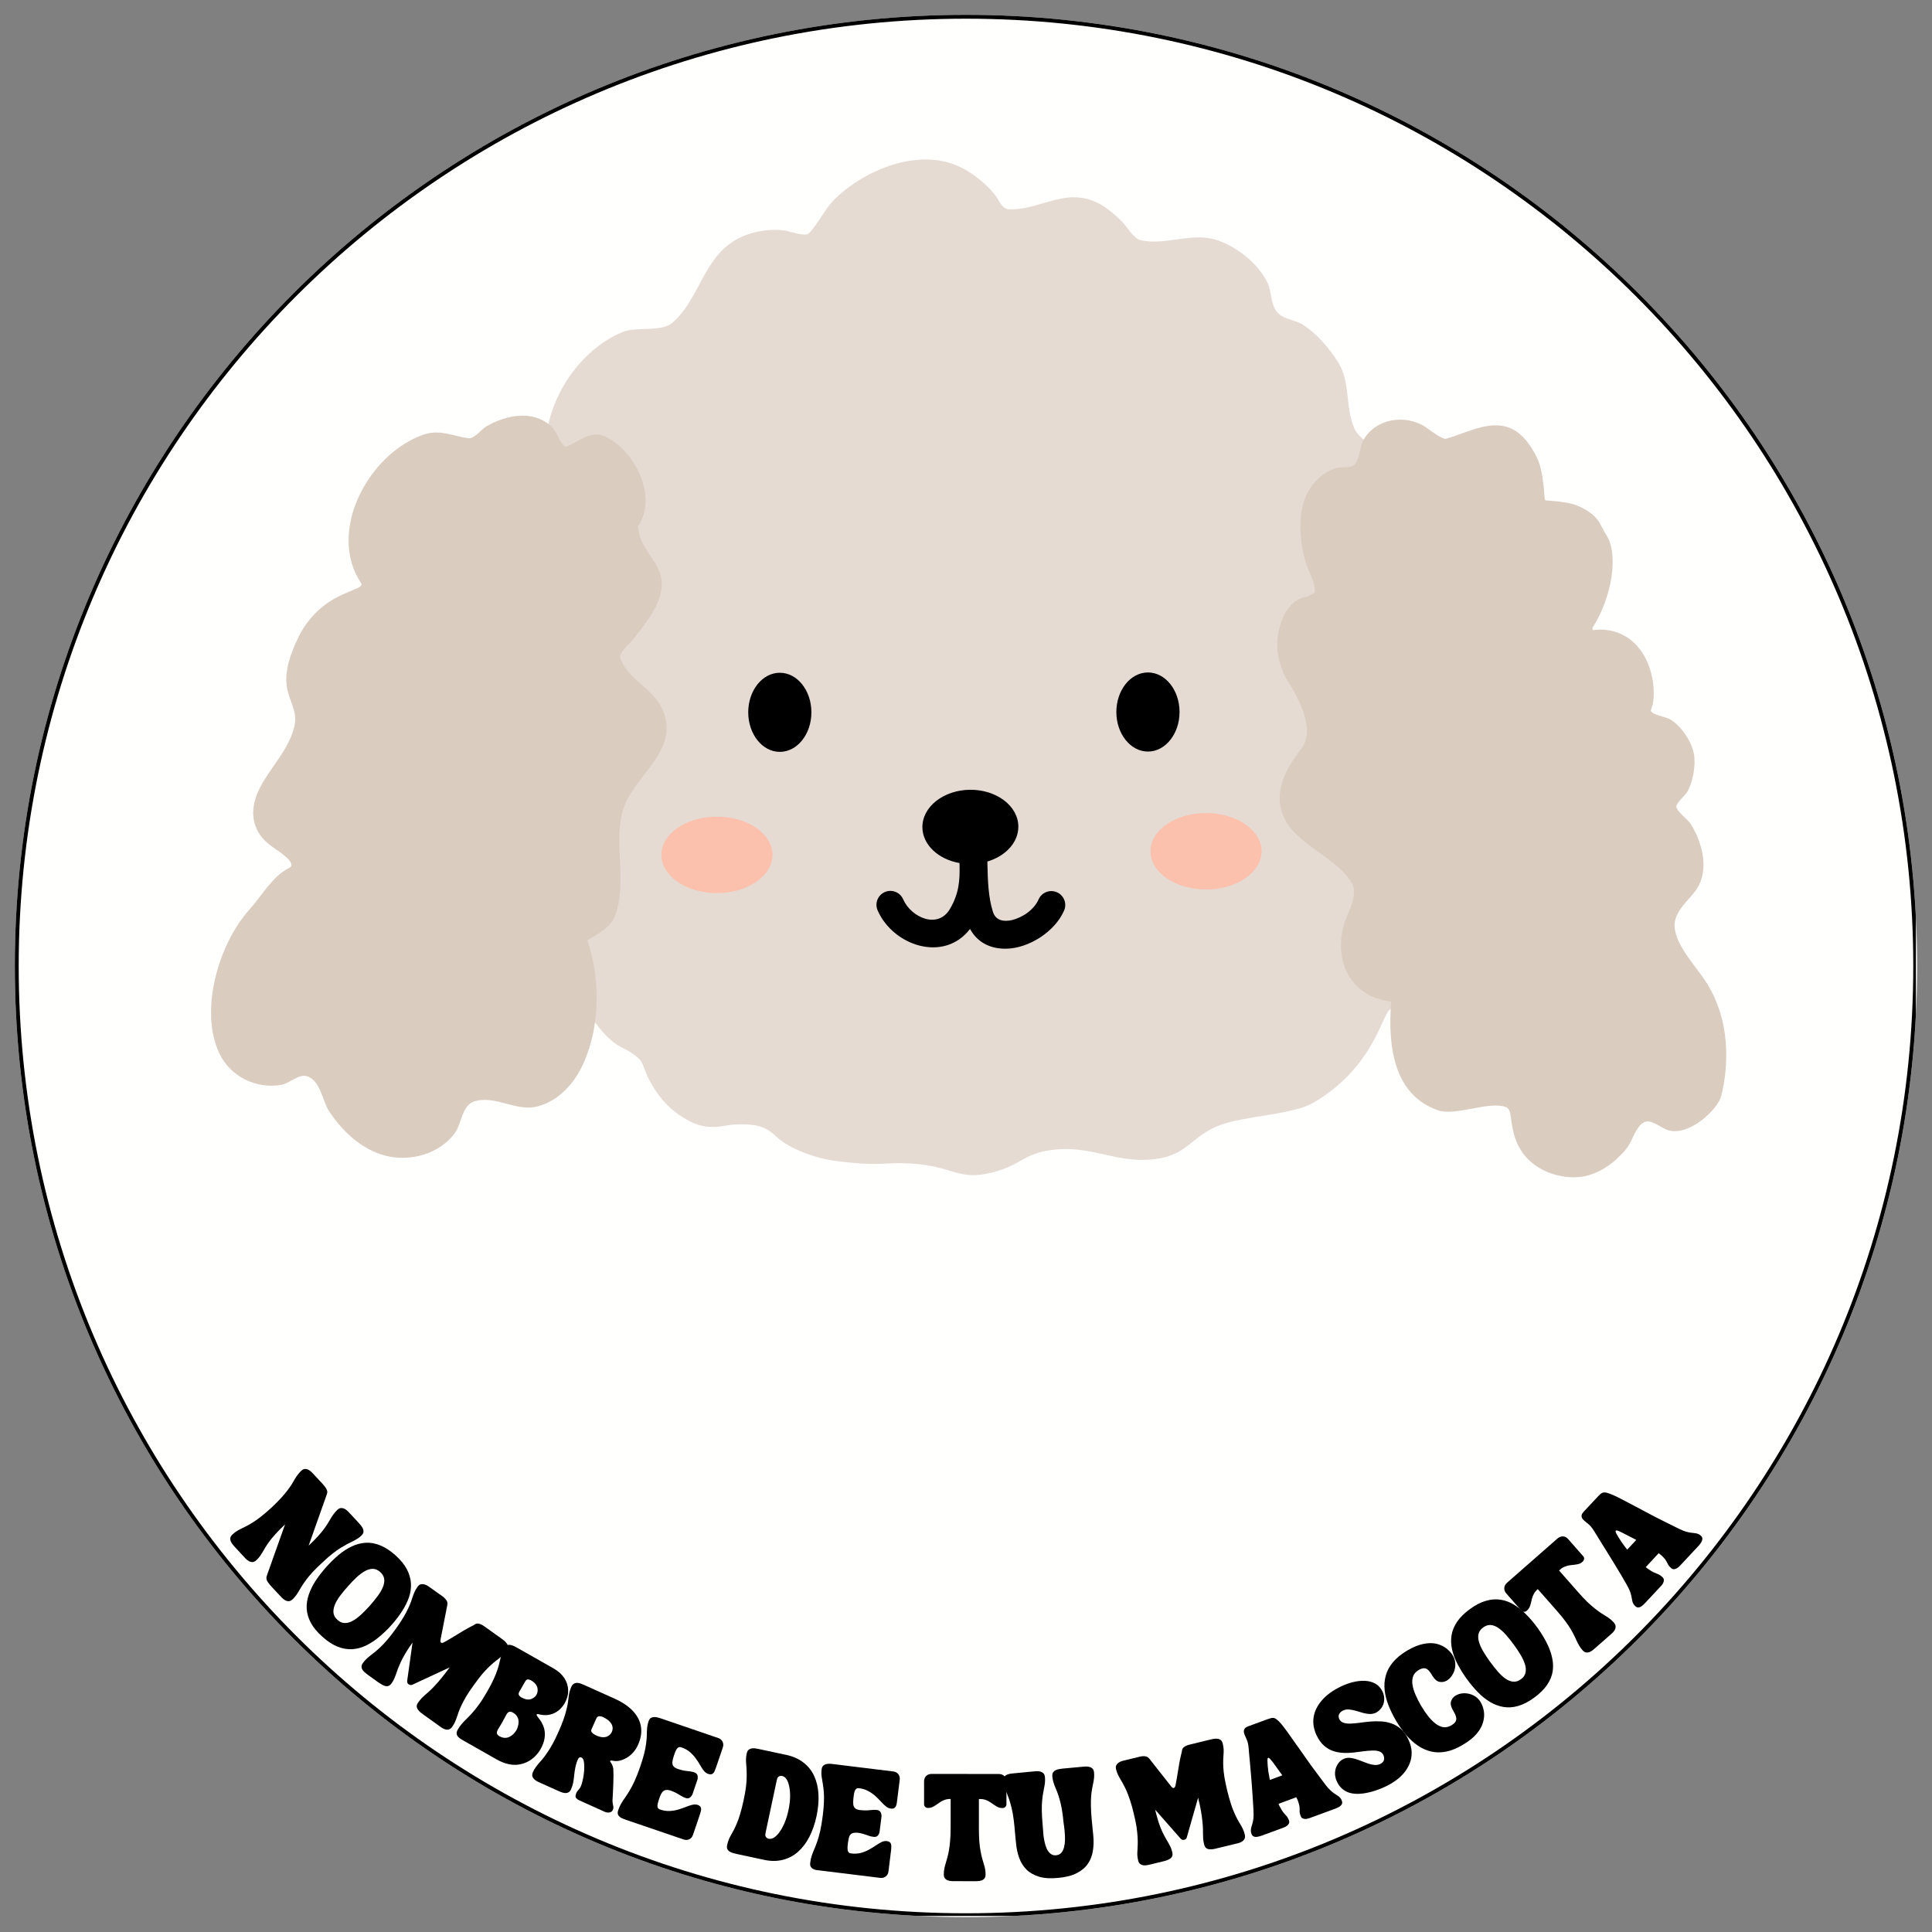 <svg xmlns="http://www.w3.org/2000/svg" xmlns:xlink="http://www.w3.org/1999/xlink" width="500" zoomAndPan="magnify" viewBox="0 0 375 375" height="500" preserveAspectRatio="xMidYMid meet" version="1.0"><rect x="0" y="0" width="375" height="375" fill="#808080" stroke="none"/><defs><g/><clipPath id="814b96a7f0"><path d="M 2.879 2.879 L 372.121 2.879 L 372.121 372.121 L 2.879 372.121 Z M 2.879 2.879 " clip-rule="nonzero"/></clipPath><clipPath id="c17be65895"><path d="M 187.5 2.879 C 85.535 2.879 2.879 85.535 2.879 187.5 C 2.879 289.465 85.535 372.121 187.5 372.121 C 289.465 372.121 372.121 289.465 372.121 187.5 C 372.121 85.535 289.465 2.879 187.5 2.879 Z M 187.5 2.879 " clip-rule="nonzero"/></clipPath><clipPath id="d3053a0df7"><path d="M 2.879 2.879 L 371.879 2.879 L 371.879 371.879 L 2.879 371.879 Z M 2.879 2.879 " clip-rule="nonzero"/></clipPath><clipPath id="8aba024c1c"><path d="M 187.496 2.879 C 85.535 2.879 2.879 85.535 2.879 187.496 C 2.879 289.457 85.535 372.113 187.496 372.113 C 289.457 372.113 372.113 289.457 372.113 187.496 C 372.113 85.535 289.457 2.879 187.496 2.879 Z M 187.496 2.879 " clip-rule="nonzero"/></clipPath></defs><g clip-path="url(#814b96a7f0)"><g clip-path="url(#c17be65895)"><path fill="#fffffe" d="M 2.879 2.879 L 372.121 2.879 L 372.121 372.121 L 2.879 372.121 Z M 2.879 2.879 " fill-opacity="1" fill-rule="nonzero"/></g></g><g clip-path="url(#d3053a0df7)"><g clip-path="url(#8aba024c1c)"><path stroke-linecap="butt" transform="matrix(0.75, 0, 0, 0.75, 2.88, 2.88)" fill="none" stroke-linejoin="miter" d="M 246.155 -0.001 C 110.207 -0.001 -0.001 110.207 -0.001 246.155 C -0.001 382.103 110.207 492.312 246.155 492.312 C 382.103 492.312 492.312 382.103 492.312 246.155 C 492.312 110.207 382.103 -0.001 246.155 -0.001 Z M 246.155 -0.001 " stroke="#000000" stroke-width="2" stroke-opacity="1" stroke-miterlimit="4"/></g></g><path fill="#e5dbd3" d="M 269.234 98.977 C 270.363 102.156 273.594 106.293 274.297 107.688 C 277.859 114.758 280.02 123.66 279.57 130.883 C 279.227 136.344 277.379 142.426 278.758 147.828 C 280.152 153.312 283.066 158.199 283.016 163.988 C 282.965 169.883 281.906 178.828 280.211 184.336 C 278.188 190.918 275.105 193.805 269.863 195.895 C 268.344 196.5 266.816 207.105 254.934 214.035 C 250.945 216.363 241.82 216.57 237.031 218.309 C 231.078 220.465 230.734 224.215 224.023 225.004 C 216.805 225.855 212.062 222.402 204.879 223.121 C 198.211 223.789 198.383 226.414 191.59 227.805 C 185.496 229.055 184.656 225.941 175.031 225.773 C 171.281 225.707 170 226.367 162.168 225.34 C 158.316 224.836 152.984 222.941 150.469 220.426 C 149.59 219.547 148.227 218.754 146.871 218.477 C 145.355 218.164 142.703 218.148 141.176 218.434 C 137.461 219.125 135.297 218.676 132.109 216.602 C 128.504 214.258 126.012 210.359 124.797 206.695 C 124.285 205.156 122.039 204 120.395 203.152 C 118.348 202.098 116.484 199.762 115.465 198.414 C 112.734 194.805 110.281 189.68 107.996 186.203 C 96.32 168.449 92.242 161.781 95.84 147.637 C 96.73 144.137 99.117 140.512 99.578 136.992 C 99.992 133.82 97.254 129.426 96.695 126.25 C 94.598 114.332 97.137 99.594 106.133 90.469 C 104.43 79.988 111.465 68.309 120.844 64.441 C 123.539 63.328 128.359 64.555 130.594 62.578 C 135.633 58.133 136.516 50.402 142.504 46.727 C 145.301 45.012 149 44.348 152.215 44.719 C 153.008 44.809 156.285 46.02 156.977 45.309 C 158.961 43.262 160.055 40.523 162.168 38.5 C 168.023 32.898 178.059 28.801 185.879 32.191 C 188.551 33.352 191.148 35.434 193.035 37.691 C 193.848 38.668 194.367 40.539 195.836 40.613 C 200.703 40.859 205.117 37.621 210.09 38.414 C 213.195 38.906 215.609 40.844 217.801 43.039 C 218.809 44.055 220.035 46.324 221.453 46.633 C 226.453 47.719 231.445 44.895 236.469 46.688 C 240.211 48.02 244.199 51.141 245.996 54.82 C 246.84 56.551 246.613 58.879 247.762 60.426 C 248.957 62.027 251.293 62.012 252.875 63.016 C 255.559 64.719 257.93 67.492 259.652 70.18 C 262.195 74.141 261.059 78.93 262.852 83.105 C 263.719 85.125 265.961 85.934 267.184 87.668 C 269.41 90.828 268.047 95.641 269.234 98.977 Z M 269.234 98.977 " fill-opacity="1" fill-rule="evenodd"/><path fill="#dbccc0" d="M 107.348 83.156 C 108.277 84.238 108.617 85.867 109.762 86.773 C 112.086 85.883 114.57 83.477 117.238 84.621 C 123.074 87.121 127.836 96.453 123.836 102.109 C 123.898 102.602 123.98 103.09 124.082 103.57 C 124.82 107.102 128.398 109.453 128.449 113.203 C 128.504 117.383 125.301 120.867 122.969 124.055 C 122.477 124.727 120.012 126.668 120.383 127.727 C 121.859 131.914 126.879 133.652 128.609 137.734 C 132.168 146.137 122.492 150.531 120.738 157.902 C 119.184 164.434 121.754 171.363 119.387 177.77 C 118.559 180.004 115.941 181.352 114.012 182.512 C 116.5 189.859 116.523 198.773 113.43 205.988 C 111.738 209.938 108.758 213.555 104.387 214.742 C 100.199 215.883 96.105 212.449 91.957 213.812 C 89.746 214.539 89.52 218.16 88.406 219.754 C 85.461 223.973 79.637 225.59 74.723 224.297 C 70.129 223.09 66.332 219.457 63.844 215.629 C 62.633 213.77 62.191 209.832 59.738 208.938 C 58.016 208.312 56.238 210.285 54.633 210.566 C 49.746 211.414 44.801 208.992 42.66 204.629 C 38.574 196.301 42.406 183.207 48.434 176.523 C 50.746 173.953 52.867 170.09 56.137 168.453 C 57.844 167.598 53.926 165.121 53.531 164.84 C 53.074 164.512 52.594 164.195 52.156 163.84 C 48.844 161.141 48.414 157.301 50.141 153.547 C 52.184 149.098 56.273 145.527 57.211 140.609 C 57.707 138.016 56.051 135.828 55.68 133.332 C 55.195 130.102 56.441 126.812 57.809 123.918 C 59.34 120.664 61.785 117.957 64.965 116.164 C 66.336 115.391 67.801 114.867 69.227 114.219 C 69.574 114.059 70.441 113.711 70.094 113.195 C 63.387 103.227 71.516 88.023 82.262 84.34 C 85.301 83.297 87.934 84.629 90.93 85.066 C 92.004 85.219 93.512 83.297 94.277 82.84 C 96.293 81.637 98.586 80.809 100.953 80.688 C 103.094 80.578 105.184 81.176 106.793 82.57 C 106.996 82.75 107.176 82.953 107.348 83.156 Z M 253.395 139.625 C 252.883 137.48 251.762 135.312 250.766 133.484 C 250.281 132.594 249.602 131.793 249.203 130.859 C 248.438 129.059 247.918 127.113 247.902 125.18 C 247.879 121.473 249.816 116.137 253.695 115.855 C 253.793 115.785 253.887 115.715 253.98 115.652 C 254.047 115.605 255.164 115.137 255.18 114.98 C 255.371 113.082 253.961 110.918 253.418 109.109 C 252.176 104.98 251.828 99.285 253.801 95.586 C 255.004 93.328 257.027 91.551 259.391 90.84 C 260.109 90.625 262.117 90.816 262.691 90.371 C 263.945 89.395 263.852 86.781 264.664 85.367 C 267.016 81.277 272.574 80.336 276.574 82.801 C 277.785 83.66 280.027 85.34 280.66 85.164 C 285.672 83.754 291.609 79.922 296.191 85.457 C 297.004 86.441 297.711 87.566 298.273 88.723 C 299.211 90.66 299.426 92.824 299.68 94.906 C 299.711 95.168 299.773 97.09 299.969 97.121 C 300.207 97.16 304.23 97.328 306.059 98.102 C 310.574 100.008 310.484 101.895 311.758 103.801 C 314.227 107.496 312.91 115.824 309.195 121.703 C 309.051 121.934 309.059 122.129 309.199 122.305 C 315.348 121.516 319.895 125.805 320.852 132.469 C 321.055 133.879 321.055 135.395 320.785 136.758 C 320.762 136.871 320.375 137.945 320.422 138.02 C 320.984 138.855 323.391 139.125 324.25 139.66 C 326.336 140.961 328.379 143.93 328.801 146.426 C 329.188 148.715 328.539 152.035 327.387 153.867 C 327.141 154.262 325.336 155.953 325.371 156.531 C 325.434 157.535 327.602 159.027 328.172 159.934 C 330.504 163.652 331.742 168.836 329.371 172.5 C 327.945 174.707 324.754 176.887 325.051 180.035 C 325.383 183.57 328.926 187.309 330.809 190.098 C 336.125 197.965 335.48 207.078 334.094 212.73 C 333.484 215.199 328.113 220.465 323.949 219.422 C 322.633 219.094 320.754 217.391 319.461 217.703 C 317.68 218.137 316.902 221.332 315.875 222.691 C 313.73 225.516 310.438 227.938 306.941 228.41 C 303.055 228.938 298.16 227.398 295.586 223.812 C 292.59 219.648 293.902 215.512 292.344 214.898 C 289.094 213.629 282.523 216.672 279.191 215.531 C 270.582 212.586 269.34 203.312 270.02 194.402 C 262.555 193.566 258.93 187.242 260.746 179.793 C 261.328 177.414 263.867 173.812 262.332 171.301 C 258.688 165.34 248.629 163.289 248.383 155.172 C 248.281 151.82 250.102 148.586 251.996 146.152 C 252.023 146.082 252.051 146.016 252.078 145.945 C 253.793 144.156 253.938 141.902 253.395 139.625 Z M 253.395 139.625 " fill-opacity="1" fill-rule="evenodd"/><path fill="#000000" d="M 188.281 180.305 C 183.215 186.922 173.336 183.555 170.348 176.707 C 169.75 175.34 170.375 173.746 171.738 173.148 C 173.105 172.551 174.703 173.176 175.297 174.543 C 176.852 178.098 182.062 180.418 184.398 176.406 C 186.16 173.383 186.324 170.855 186.246 167.781 C 186.246 167.695 186.242 167.609 186.242 167.52 C 182.137 166.801 179.062 163.977 179.035 160.578 C 179 156.605 183.145 153.34 188.281 153.293 C 193.422 153.25 197.625 156.438 197.66 160.414 C 197.688 163.508 195.184 166.172 191.645 167.223 C 191.727 171.254 191.855 174.23 192.727 176.988 C 193.266 178.707 194.859 178.945 196.383 178.59 C 198.523 178.09 200.723 176.547 201.586 174.582 C 202.18 173.215 203.777 172.59 205.145 173.188 C 206.512 173.785 207.137 175.379 206.539 176.746 C 204.734 180.871 199.66 184.074 195.309 184.145 C 192.406 184.195 189.785 183.062 188.281 180.305 Z M 151.363 130.582 C 154.746 130.582 157.492 134.02 157.492 138.258 C 157.492 142.5 154.746 145.938 151.363 145.938 C 147.977 145.938 145.23 142.5 145.23 138.258 C 145.23 134.02 147.977 130.582 151.363 130.582 Z M 222.816 130.523 C 226.199 130.523 228.949 133.961 228.949 138.199 C 228.949 142.438 226.199 145.879 222.816 145.879 C 219.434 145.879 216.684 142.438 216.684 138.199 C 216.684 133.961 219.434 130.523 222.816 130.523 Z M 222.816 130.523 " fill-opacity="1" fill-rule="evenodd"/><path fill="#fbc1ad" d="M 139.156 158.508 C 145.109 158.508 149.941 161.836 149.941 165.93 C 149.941 170.023 145.109 173.352 139.156 173.352 C 133.203 173.352 128.371 170.023 128.371 165.93 C 128.371 161.836 133.203 158.508 139.156 158.508 Z M 234.086 157.812 C 240.039 157.812 244.871 161.137 244.871 165.234 C 244.871 169.328 240.039 172.652 234.086 172.652 C 228.133 172.652 223.301 169.328 223.301 165.234 C 223.301 161.137 228.133 157.812 234.086 157.812 Z M 234.086 157.812 " fill-opacity="1" fill-rule="evenodd"/><g fill="#000000" fill-opacity="1"><g transform="translate(43.954, 298.51)"><g><path d="M 8.734 -5.875 C 9.484 -6.582 10.109 -7.211 10.609 -7.766 C 11.117 -8.316 11.535 -8.812 11.859 -9.25 C 12.191 -9.695 12.469 -10.094 12.688 -10.438 C 12.906 -10.789 13.094 -11.109 13.25 -11.391 C 13.414 -11.68 13.598 -11.957 13.797 -12.219 C 13.992 -12.488 14.234 -12.758 14.516 -13.031 C 14.773 -13.27 15.031 -13.391 15.281 -13.391 C 15.531 -13.391 15.766 -13.32 15.984 -13.188 C 16.203 -13.062 16.395 -12.91 16.562 -12.734 C 16.727 -12.566 16.863 -12.426 16.969 -12.312 L 18.625 -10.531 C 18.738 -10.406 18.883 -10.234 19.062 -10.016 C 19.25 -9.797 19.395 -9.551 19.5 -9.281 C 19.602 -9.02 19.598 -8.742 19.484 -8.453 L 19.484 -8.469 L 15.953 1.5 C 16.672 0.82 17.27 0.219 17.75 -0.312 C 18.238 -0.852 18.641 -1.336 18.953 -1.766 C 19.266 -2.191 19.52 -2.57 19.719 -2.906 C 19.926 -3.25 20.113 -3.562 20.281 -3.844 C 20.457 -4.133 20.641 -4.406 20.828 -4.656 C 21.016 -4.914 21.25 -5.18 21.531 -5.453 C 21.789 -5.691 22.047 -5.805 22.297 -5.797 C 22.547 -5.797 22.781 -5.734 23 -5.609 C 23.219 -5.484 23.41 -5.332 23.578 -5.156 C 23.742 -4.977 23.879 -4.836 23.984 -4.734 L 25.656 -2.938 C 25.758 -2.82 25.891 -2.672 26.047 -2.484 C 26.203 -2.305 26.336 -2.102 26.453 -1.875 C 26.566 -1.645 26.613 -1.406 26.594 -1.156 C 26.57 -0.914 26.43 -0.676 26.172 -0.438 C 25.891 -0.164 25.602 0.051 25.312 0.219 C 25.031 0.395 24.742 0.551 24.453 0.688 C 24.16 0.832 23.828 1 23.453 1.188 C 23.086 1.383 22.672 1.625 22.203 1.906 C 21.734 2.195 21.203 2.57 20.609 3.031 C 20.023 3.488 19.359 4.07 18.609 4.781 C 17.848 5.477 17.211 6.102 16.703 6.656 C 16.203 7.207 15.785 7.707 15.453 8.156 C 15.129 8.602 14.859 9 14.641 9.344 C 14.43 9.688 14.238 10.004 14.062 10.297 C 13.895 10.586 13.719 10.863 13.531 11.125 C 13.352 11.383 13.117 11.648 12.828 11.922 C 12.566 12.16 12.312 12.281 12.062 12.281 C 11.812 12.281 11.578 12.211 11.359 12.078 C 11.141 11.953 10.945 11.801 10.781 11.625 C 10.613 11.457 10.477 11.316 10.375 11.203 L 8.703 9.406 C 8.617 9.312 8.508 9.188 8.375 9.031 C 8.25 8.883 8.125 8.719 8 8.531 C 7.875 8.352 7.797 8.156 7.766 7.938 C 7.734 7.727 7.758 7.52 7.844 7.312 L 11.375 -2.625 C 10.656 -1.945 10.051 -1.336 9.562 -0.797 C 9.082 -0.266 8.68 0.211 8.359 0.641 C 8.047 1.066 7.785 1.453 7.578 1.797 C 7.379 2.141 7.195 2.453 7.031 2.734 C 6.863 3.016 6.688 3.285 6.5 3.547 C 6.312 3.805 6.078 4.066 5.797 4.328 C 5.535 4.566 5.281 4.688 5.031 4.688 C 4.781 4.688 4.547 4.617 4.328 4.484 C 4.109 4.359 3.91 4.207 3.734 4.031 C 3.566 3.852 3.438 3.711 3.344 3.609 L 1.688 1.828 C 1.582 1.711 1.453 1.562 1.297 1.375 C 1.141 1.195 1.004 0.992 0.891 0.766 C 0.773 0.535 0.727 0.297 0.75 0.047 C 0.77 -0.191 0.91 -0.43 1.172 -0.672 C 1.461 -0.941 1.742 -1.16 2.016 -1.328 C 2.285 -1.492 2.57 -1.648 2.875 -1.797 C 3.176 -1.941 3.508 -2.109 3.875 -2.297 C 4.238 -2.484 4.656 -2.723 5.125 -3.016 C 5.594 -3.305 6.117 -3.68 6.703 -4.141 C 7.297 -4.598 7.973 -5.176 8.734 -5.875 Z M 8.734 -5.875 "/></g></g></g><g fill="#000000" fill-opacity="1"><g transform="translate(56.513, 311.998)"><g><path d="M 6.828 -7.859 C 7.598 -8.723 8.395 -9.5 9.219 -10.188 C 10.051 -10.883 10.898 -11.438 11.766 -11.844 C 12.629 -12.25 13.516 -12.484 14.422 -12.547 C 15.336 -12.609 16.273 -12.445 17.234 -12.062 C 18.203 -11.688 19.195 -11.047 20.219 -10.141 C 21.227 -9.234 21.973 -8.328 22.453 -7.422 C 22.93 -6.516 23.195 -5.598 23.25 -4.672 C 23.301 -3.754 23.172 -2.844 22.859 -1.938 C 22.547 -1.039 22.098 -0.145 21.516 0.75 C 20.93 1.656 20.25 2.547 19.469 3.422 C 18.688 4.297 17.879 5.07 17.047 5.75 C 16.223 6.438 15.379 6.988 14.516 7.406 C 13.648 7.82 12.758 8.055 11.844 8.109 C 10.926 8.16 9.988 8 9.031 7.625 C 8.07 7.25 7.086 6.609 6.078 5.703 C 5.055 4.797 4.301 3.883 3.812 2.969 C 3.332 2.062 3.066 1.148 3.016 0.234 C 2.973 -0.672 3.109 -1.578 3.422 -2.484 C 3.734 -3.398 4.18 -4.305 4.766 -5.203 C 5.359 -6.098 6.047 -6.984 6.828 -7.859 Z M 11.031 -4.109 C 10.457 -3.473 9.941 -2.848 9.484 -2.234 C 9.035 -1.629 8.695 -1.047 8.469 -0.484 C 8.25 0.066 8.164 0.586 8.219 1.078 C 8.281 1.566 8.539 2.016 9 2.422 C 9.445 2.828 9.914 3.031 10.406 3.031 C 10.906 3.039 11.414 2.898 11.938 2.609 C 12.469 2.328 13.008 1.926 13.562 1.406 C 14.125 0.883 14.691 0.305 15.266 -0.328 C 15.828 -0.961 16.332 -1.582 16.781 -2.188 C 17.238 -2.801 17.582 -3.391 17.812 -3.953 C 18.039 -4.516 18.125 -5.035 18.062 -5.516 C 18 -6.004 17.742 -6.453 17.297 -6.859 C 16.836 -7.266 16.363 -7.473 15.875 -7.484 C 15.383 -7.492 14.875 -7.352 14.344 -7.062 C 13.812 -6.77 13.266 -6.363 12.703 -5.844 C 12.148 -5.32 11.594 -4.742 11.031 -4.109 Z M 11.031 -4.109 "/></g></g></g><g fill="#000000" fill-opacity="1"><g transform="translate(69.447, 323.677)"><g><path d="M 1 -0.891 C 1.227 -1.211 1.461 -1.484 1.703 -1.703 C 1.941 -1.93 2.191 -2.145 2.453 -2.344 C 2.723 -2.539 3.016 -2.77 3.328 -3.031 C 3.648 -3.289 4.008 -3.609 4.406 -3.984 C 4.812 -4.367 5.254 -4.844 5.734 -5.406 C 6.223 -5.977 6.77 -6.68 7.375 -7.516 C 7.977 -8.359 8.469 -9.098 8.844 -9.734 C 9.227 -10.379 9.535 -10.953 9.766 -11.453 C 10.004 -11.953 10.191 -12.395 10.328 -12.781 C 10.473 -13.164 10.594 -13.516 10.688 -13.828 C 10.789 -14.148 10.91 -14.457 11.047 -14.75 C 11.191 -15.051 11.375 -15.359 11.594 -15.672 C 11.801 -15.961 12.023 -16.129 12.266 -16.172 C 12.504 -16.223 12.742 -16.207 12.984 -16.125 C 13.234 -16.051 13.457 -15.945 13.656 -15.812 C 13.852 -15.676 14.016 -15.562 14.141 -15.469 L 16.469 -13.812 C 16.625 -13.695 16.781 -13.555 16.938 -13.391 C 17.102 -13.234 17.227 -13.055 17.312 -12.859 C 17.406 -12.66 17.426 -12.441 17.375 -12.203 L 17.391 -12.219 L 16.062 -5.438 C 16.008 -5.133 16.039 -4.938 16.156 -4.844 C 16.289 -4.75 16.488 -4.773 16.75 -4.922 C 17.344 -5.242 17.957 -5.602 18.594 -6 C 19.238 -6.395 19.895 -6.789 20.562 -7.188 C 21.238 -7.582 21.922 -7.953 22.609 -8.297 C 22.816 -8.473 23.035 -8.555 23.266 -8.547 C 23.492 -8.535 23.719 -8.477 23.938 -8.375 C 24.156 -8.27 24.344 -8.16 24.5 -8.047 L 27.891 -5.625 C 28.016 -5.531 28.172 -5.41 28.359 -5.266 C 28.547 -5.117 28.719 -4.941 28.875 -4.734 C 29.039 -4.523 29.141 -4.301 29.172 -4.062 C 29.203 -3.82 29.113 -3.555 28.906 -3.266 C 28.688 -2.953 28.453 -2.68 28.203 -2.453 C 27.961 -2.234 27.711 -2.02 27.453 -1.812 C 27.191 -1.613 26.898 -1.383 26.578 -1.125 C 26.254 -0.875 25.895 -0.555 25.5 -0.172 C 25.102 0.203 24.66 0.672 24.172 1.234 C 23.691 1.805 23.148 2.516 22.547 3.359 C 21.941 4.191 21.445 4.926 21.062 5.562 C 20.688 6.207 20.379 6.781 20.141 7.281 C 19.898 7.781 19.711 8.223 19.578 8.609 C 19.441 9.004 19.32 9.359 19.219 9.672 C 19.113 9.984 18.992 10.285 18.859 10.578 C 18.723 10.879 18.539 11.191 18.312 11.516 C 18.102 11.797 17.879 11.961 17.641 12.016 C 17.398 12.078 17.156 12.062 16.906 11.969 C 16.664 11.883 16.445 11.773 16.25 11.641 C 16.051 11.504 15.891 11.391 15.766 11.297 L 12.734 9.125 C 12.535 8.988 12.336 8.836 12.141 8.672 C 11.953 8.504 11.789 8.32 11.656 8.125 C 11.52 7.938 11.445 7.727 11.438 7.5 C 11.438 7.27 11.531 7.031 11.719 6.781 C 11.945 6.457 12.172 6.176 12.391 5.938 C 12.617 5.707 12.852 5.488 13.094 5.281 C 13.344 5.07 13.613 4.832 13.906 4.562 C 14.207 4.289 14.547 3.953 14.922 3.547 C 15.305 3.148 15.734 2.66 16.203 2.078 C 16.68 1.504 17.223 0.801 17.828 -0.031 L 10.688 3.281 C 10.551 3.363 10.41 3.398 10.266 3.391 C 10.117 3.379 9.988 3.332 9.875 3.25 C 9.633 3.082 9.539 2.836 9.594 2.516 L 10.625 -4.859 C 10.039 -4.035 9.566 -3.312 9.203 -2.688 C 8.836 -2.07 8.547 -1.523 8.328 -1.047 C 8.109 -0.566 7.926 -0.141 7.781 0.234 C 7.645 0.617 7.523 0.961 7.422 1.266 C 7.316 1.578 7.195 1.879 7.062 2.172 C 6.938 2.461 6.766 2.766 6.547 3.078 C 6.359 3.328 6.156 3.488 5.938 3.562 C 5.727 3.633 5.508 3.633 5.281 3.562 C 5.062 3.5 4.844 3.398 4.625 3.266 C 4.406 3.141 4.195 3.008 4 2.875 L 2.016 1.453 C 1.891 1.359 1.734 1.238 1.547 1.094 C 1.359 0.945 1.18 0.773 1.016 0.578 C 0.859 0.379 0.766 0.156 0.734 -0.094 C 0.703 -0.344 0.789 -0.609 1 -0.891 Z M 1 -0.891 "/></g></g></g><g fill="#000000" fill-opacity="1"><g transform="translate(87.952, 336.708)"><g><path d="M 0.891 -0.969 C 1.141 -1.406 1.398 -1.781 1.672 -2.094 C 1.941 -2.406 2.242 -2.723 2.578 -3.047 C 2.91 -3.367 3.281 -3.754 3.688 -4.203 C 4.102 -4.66 4.555 -5.227 5.047 -5.906 C 5.547 -6.594 6.094 -7.461 6.688 -8.516 C 7.188 -9.379 7.582 -10.141 7.875 -10.797 C 8.176 -11.461 8.41 -12.047 8.578 -12.547 C 8.754 -13.055 8.883 -13.504 8.969 -13.891 C 9.062 -14.273 9.145 -14.629 9.219 -14.953 C 9.289 -15.285 9.375 -15.602 9.469 -15.906 C 9.57 -16.207 9.719 -16.52 9.906 -16.844 C 10.07 -17.145 10.27 -17.328 10.5 -17.391 C 10.727 -17.461 10.969 -17.469 11.219 -17.406 C 11.469 -17.352 11.695 -17.27 11.906 -17.156 C 12.125 -17.039 12.301 -16.945 12.438 -16.875 L 19.594 -12.812 C 20.457 -12.312 21.125 -11.695 21.594 -10.969 C 22.062 -10.25 22.305 -9.469 22.328 -8.625 C 22.348 -7.781 22.125 -6.941 21.656 -6.109 C 21.445 -5.742 21.188 -5.398 20.875 -5.078 C 20.57 -4.766 20.207 -4.492 19.781 -4.266 C 19.363 -4.047 18.895 -3.898 18.375 -3.828 C 17.852 -3.766 17.281 -3.812 16.656 -3.969 C 16.414 -4.031 16.27 -4.016 16.219 -3.922 C 16.176 -3.848 16.219 -3.727 16.344 -3.562 C 16.477 -3.395 16.641 -3.18 16.828 -2.922 C 17.023 -2.66 17.211 -2.336 17.391 -1.953 C 17.578 -1.578 17.703 -1.148 17.766 -0.672 C 17.836 -0.203 17.816 0.32 17.703 0.906 C 17.598 1.488 17.344 2.141 16.938 2.859 C 16.688 3.297 16.367 3.711 15.984 4.109 C 15.598 4.516 15.145 4.863 14.625 5.156 C 14.102 5.445 13.523 5.648 12.891 5.766 C 12.254 5.891 11.562 5.875 10.812 5.719 C 10.062 5.57 9.266 5.258 8.422 4.781 L 1.953 1.109 C 1.828 1.035 1.672 0.941 1.484 0.828 C 1.297 0.711 1.125 0.57 0.969 0.406 C 0.812 0.238 0.719 0.039 0.688 -0.188 C 0.656 -0.414 0.723 -0.676 0.891 -0.969 Z M 8.719 -1.062 C 8.52 -0.707 8.453 -0.426 8.516 -0.219 C 8.578 -0.02 8.727 0.145 8.969 0.281 C 9.375 0.508 9.754 0.617 10.109 0.609 C 10.461 0.598 10.781 0.508 11.062 0.344 C 11.344 0.188 11.582 0 11.781 -0.219 C 11.988 -0.445 12.156 -0.664 12.281 -0.875 C 12.395 -1.07 12.492 -1.32 12.578 -1.625 C 12.672 -1.926 12.711 -2.238 12.703 -2.562 C 12.703 -2.883 12.613 -3.195 12.438 -3.5 C 12.27 -3.812 11.984 -4.082 11.578 -4.312 C 11.336 -4.445 11.113 -4.492 10.906 -4.453 C 10.707 -4.41 10.504 -4.207 10.297 -3.844 C 10.254 -3.758 10.18 -3.617 10.078 -3.422 C 9.973 -3.223 9.867 -3.031 9.766 -2.844 C 9.672 -2.664 9.598 -2.531 9.547 -2.438 C 9.492 -2.344 9.41 -2.203 9.297 -2.016 C 9.191 -1.836 9.082 -1.656 8.969 -1.469 C 8.852 -1.289 8.77 -1.156 8.719 -1.062 Z M 12.844 -8.344 C 12.707 -8.082 12.68 -7.867 12.766 -7.703 C 12.848 -7.535 13.008 -7.383 13.25 -7.25 C 13.656 -7.02 14.02 -6.883 14.344 -6.844 C 14.664 -6.812 14.945 -6.844 15.188 -6.938 C 15.438 -7.039 15.645 -7.164 15.812 -7.312 C 15.977 -7.457 16.102 -7.609 16.188 -7.766 C 16.258 -7.898 16.32 -8.082 16.375 -8.312 C 16.426 -8.539 16.426 -8.781 16.375 -9.031 C 16.332 -9.281 16.211 -9.535 16.016 -9.797 C 15.828 -10.066 15.531 -10.316 15.125 -10.547 C 14.883 -10.68 14.672 -10.742 14.484 -10.734 C 14.297 -10.723 14.129 -10.586 13.984 -10.328 Z M 12.844 -8.344 "/></g></g></g><g fill="#000000" fill-opacity="1"><g transform="translate(102.639, 345.045)"><g><path d="M 0.797 -1.078 C 0.961 -1.43 1.141 -1.738 1.328 -2 C 1.516 -2.27 1.719 -2.531 1.938 -2.781 C 2.164 -3.031 2.41 -3.312 2.672 -3.625 C 2.93 -3.945 3.219 -4.332 3.531 -4.781 C 3.852 -5.238 4.195 -5.789 4.562 -6.438 C 4.926 -7.094 5.316 -7.891 5.734 -8.828 C 6.16 -9.773 6.492 -10.598 6.734 -11.297 C 6.984 -12.004 7.172 -12.625 7.297 -13.156 C 7.43 -13.695 7.531 -14.164 7.594 -14.562 C 7.656 -14.969 7.703 -15.336 7.734 -15.672 C 7.773 -16.004 7.832 -16.328 7.906 -16.641 C 7.988 -16.961 8.109 -17.301 8.266 -17.656 C 8.41 -17.977 8.598 -18.188 8.828 -18.281 C 9.055 -18.383 9.297 -18.422 9.547 -18.391 C 9.797 -18.359 10.031 -18.297 10.25 -18.203 C 10.469 -18.109 10.648 -18.031 10.797 -17.969 L 16.703 -15.312 C 18.223 -14.625 19.41 -13.812 20.266 -12.875 C 21.117 -11.945 21.625 -10.93 21.781 -9.828 C 21.938 -8.723 21.742 -7.566 21.203 -6.359 C 20.961 -5.828 20.656 -5.348 20.281 -4.922 C 19.906 -4.492 19.488 -4.145 19.031 -3.875 C 18.582 -3.602 18.113 -3.41 17.625 -3.297 C 17.133 -3.191 16.656 -3.195 16.188 -3.312 C 15.988 -3.352 15.848 -3.32 15.766 -3.219 C 15.754 -3.207 15.797 -3.133 15.891 -3 C 15.984 -2.875 16.082 -2.695 16.188 -2.469 C 16.301 -2.238 16.375 -1.977 16.406 -1.688 C 16.426 -1.32 16.438 -0.895 16.438 -0.406 C 16.438 0.07 16.426 0.57 16.406 1.094 C 16.395 1.613 16.375 2.113 16.344 2.594 C 16.32 3.082 16.301 3.5 16.281 3.844 C 16.238 4.25 16.234 4.57 16.266 4.812 C 16.297 5.051 16.328 5.238 16.359 5.375 C 16.398 5.52 16.422 5.66 16.422 5.797 C 16.422 5.93 16.379 6.094 16.297 6.281 C 16.18 6.539 15.973 6.695 15.672 6.75 C 15.379 6.812 15.055 6.766 14.703 6.609 L 9.781 4.391 C 9.562 4.297 9.375 4.16 9.219 3.984 C 9.07 3.816 9.035 3.609 9.109 3.359 C 9.16 3.098 9.242 2.883 9.359 2.719 C 9.473 2.562 9.598 2.406 9.734 2.25 C 9.879 2.102 10.004 1.91 10.109 1.672 C 10.211 1.43 10.316 1.098 10.422 0.672 C 10.523 0.242 10.609 -0.207 10.672 -0.688 C 10.734 -1.176 10.766 -1.648 10.766 -2.109 C 10.773 -2.566 10.738 -2.957 10.656 -3.281 C 10.57 -3.613 10.43 -3.82 10.234 -3.906 C 10.066 -3.977 9.926 -3.977 9.812 -3.906 C 9.695 -3.832 9.613 -3.738 9.562 -3.625 C 9.32 -3.082 9.148 -2.551 9.047 -2.031 C 8.941 -1.508 8.863 -1 8.812 -0.5 C 8.77 -0.008 8.707 0.461 8.625 0.922 C 8.539 1.379 8.398 1.82 8.203 2.25 C 8.066 2.57 7.879 2.781 7.641 2.875 C 7.41 2.977 7.172 3.008 6.922 2.969 C 6.672 2.938 6.438 2.875 6.219 2.781 C 6 2.688 5.816 2.609 5.672 2.547 L 2.266 1.016 C 2.117 0.953 1.938 0.867 1.719 0.766 C 1.5 0.66 1.297 0.523 1.109 0.359 C 0.922 0.191 0.785 -0.004 0.703 -0.234 C 0.629 -0.473 0.66 -0.754 0.797 -1.078 Z M 12.188 -9.422 C 12.062 -9.16 12.094 -8.93 12.281 -8.734 C 12.469 -8.547 12.695 -8.383 12.969 -8.25 C 13.477 -8.008 13.914 -7.879 14.281 -7.859 C 14.645 -7.836 14.953 -7.879 15.203 -7.984 C 15.453 -8.098 15.648 -8.238 15.797 -8.406 C 15.953 -8.582 16.066 -8.754 16.141 -8.922 C 16.203 -9.066 16.242 -9.242 16.266 -9.453 C 16.297 -9.672 16.266 -9.906 16.172 -10.156 C 16.086 -10.406 15.914 -10.66 15.656 -10.922 C 15.406 -11.191 15.031 -11.453 14.531 -11.703 C 14.258 -11.848 13.988 -11.922 13.719 -11.922 C 13.445 -11.922 13.25 -11.789 13.125 -11.531 Z M 12.188 -9.422 "/></g></g></g><g fill="#000000" fill-opacity="1"><g transform="translate(119.3, 352.465)"><g><path d="M 4.984 -9.609 C 5.305 -10.555 5.555 -11.383 5.734 -12.094 C 5.91 -12.801 6.031 -13.414 6.094 -13.938 C 6.164 -14.457 6.211 -14.914 6.234 -15.312 C 6.254 -15.719 6.266 -16.082 6.266 -16.406 C 6.273 -16.738 6.301 -17.062 6.344 -17.375 C 6.395 -17.695 6.477 -18.035 6.594 -18.391 C 6.707 -18.711 6.867 -18.926 7.078 -19.031 C 7.297 -19.145 7.535 -19.195 7.797 -19.188 C 8.055 -19.176 8.297 -19.133 8.516 -19.062 C 8.742 -18.988 8.93 -18.93 9.078 -18.891 L 20.125 -15.109 C 20.52 -14.973 20.797 -14.734 20.953 -14.391 C 21.117 -14.055 21.133 -13.688 21 -13.281 L 19.672 -9.375 C 19.586 -9.145 19.492 -8.91 19.391 -8.672 C 19.285 -8.43 19.133 -8.254 18.938 -8.141 C 18.738 -8.035 18.477 -8.039 18.156 -8.156 C 17.832 -8.258 17.547 -8.469 17.297 -8.781 C 17.055 -9.094 16.816 -9.457 16.578 -9.875 C 16.348 -10.289 16.07 -10.719 15.75 -11.156 C 15.438 -11.594 15.055 -12.004 14.609 -12.391 C 14.172 -12.773 13.625 -13.078 12.969 -13.297 C 12.707 -13.391 12.488 -13.375 12.312 -13.25 C 12.145 -13.133 12 -12.938 11.875 -12.656 C 11.75 -12.383 11.625 -12.062 11.5 -11.688 C 11.332 -11.188 11.234 -10.766 11.203 -10.422 C 11.18 -10.078 11.273 -9.789 11.484 -9.562 C 11.703 -9.332 12.086 -9.145 12.641 -9 C 13.055 -8.875 13.422 -8.789 13.734 -8.75 C 14.047 -8.707 14.344 -8.672 14.625 -8.641 C 14.906 -8.609 15.18 -8.547 15.453 -8.453 C 15.816 -8.328 16.031 -8.117 16.094 -7.828 C 16.156 -7.535 16.145 -7.258 16.062 -7 L 15.125 -4.25 C 15.031 -4 14.867 -3.773 14.641 -3.578 C 14.41 -3.391 14.113 -3.359 13.75 -3.484 C 13.477 -3.578 13.223 -3.695 12.984 -3.844 C 12.742 -3.988 12.488 -4.141 12.219 -4.297 C 11.945 -4.461 11.609 -4.629 11.203 -4.797 C 10.691 -4.992 10.281 -5.07 9.969 -5.031 C 9.664 -4.988 9.414 -4.832 9.219 -4.562 C 9.02 -4.289 8.836 -3.906 8.672 -3.406 C 8.547 -3.039 8.445 -2.707 8.375 -2.406 C 8.301 -2.102 8.289 -1.852 8.344 -1.656 C 8.406 -1.469 8.566 -1.328 8.828 -1.234 C 9.484 -1.016 10.102 -0.922 10.688 -0.953 C 11.281 -0.984 11.836 -1.078 12.359 -1.234 C 12.879 -1.391 13.359 -1.555 13.797 -1.734 C 14.234 -1.91 14.645 -2.047 15.031 -2.141 C 15.426 -2.242 15.785 -2.242 16.109 -2.141 C 16.43 -2.023 16.633 -1.863 16.719 -1.656 C 16.801 -1.445 16.812 -1.219 16.75 -0.969 C 16.688 -0.719 16.613 -0.469 16.531 -0.219 L 15.203 3.688 C 15.066 4.094 14.828 4.375 14.484 4.531 C 14.148 4.695 13.785 4.711 13.391 4.578 L 2.125 0.734 C 1.988 0.68 1.816 0.613 1.609 0.531 C 1.398 0.457 1.207 0.352 1.031 0.219 C 0.852 0.082 0.723 -0.086 0.641 -0.297 C 0.566 -0.516 0.586 -0.789 0.703 -1.125 C 0.859 -1.594 1.039 -2.004 1.25 -2.359 C 1.457 -2.723 1.695 -3.094 1.969 -3.469 C 2.238 -3.852 2.531 -4.301 2.844 -4.812 C 3.164 -5.332 3.504 -5.973 3.859 -6.734 C 4.211 -7.504 4.586 -8.461 4.984 -9.609 Z M 4.984 -9.609 "/></g></g></g><g fill="#000000" fill-opacity="1"><g transform="translate(134.901, 357.622)"><g/></g></g><g fill="#000000" fill-opacity="1"><g transform="translate(140.568, 359.338)"><g><path d="M 2.422 0.516 C 2.273 0.484 2.082 0.438 1.844 0.375 C 1.613 0.32 1.383 0.234 1.156 0.109 C 0.938 -0.004 0.766 -0.164 0.641 -0.375 C 0.516 -0.594 0.492 -0.875 0.578 -1.219 C 0.648 -1.602 0.75 -1.945 0.875 -2.25 C 1 -2.551 1.145 -2.848 1.312 -3.141 C 1.477 -3.43 1.656 -3.754 1.844 -4.109 C 2.031 -4.473 2.234 -4.91 2.453 -5.422 C 2.672 -5.93 2.883 -6.539 3.094 -7.25 C 3.312 -7.957 3.531 -8.816 3.75 -9.828 C 3.969 -10.836 4.125 -11.711 4.219 -12.453 C 4.312 -13.203 4.359 -13.852 4.359 -14.406 C 4.367 -14.957 4.363 -15.438 4.344 -15.844 C 4.32 -16.258 4.297 -16.633 4.266 -16.969 C 4.234 -17.301 4.223 -17.629 4.234 -17.953 C 4.242 -18.273 4.289 -18.625 4.375 -19 C 4.445 -19.352 4.582 -19.598 4.781 -19.734 C 4.977 -19.879 5.203 -19.961 5.453 -19.984 C 5.711 -20.016 5.957 -20.004 6.188 -19.953 C 6.426 -19.91 6.617 -19.875 6.766 -19.844 L 12.094 -18.703 C 13.395 -18.422 14.492 -17.926 15.391 -17.219 C 16.297 -16.52 16.988 -15.648 17.469 -14.609 C 17.945 -13.566 18.223 -12.383 18.297 -11.062 C 18.367 -9.75 18.242 -8.336 17.922 -6.828 C 17.598 -5.328 17.133 -3.988 16.531 -2.812 C 15.926 -1.633 15.191 -0.664 14.328 0.094 C 13.461 0.863 12.473 1.383 11.359 1.656 C 10.254 1.938 9.051 1.938 7.75 1.656 Z M 10.203 -13.812 L 8.031 -3.609 C 7.969 -3.316 7.961 -3.094 8.016 -2.938 C 8.078 -2.789 8.164 -2.676 8.281 -2.594 C 8.395 -2.508 8.508 -2.457 8.625 -2.438 C 8.988 -2.363 9.363 -2.457 9.75 -2.719 C 10.133 -2.988 10.5 -3.379 10.844 -3.891 C 11.195 -4.41 11.516 -5.02 11.797 -5.719 C 12.078 -6.426 12.301 -7.18 12.469 -7.984 C 12.645 -8.797 12.75 -9.578 12.781 -10.328 C 12.812 -11.078 12.77 -11.766 12.656 -12.391 C 12.551 -13.016 12.379 -13.523 12.141 -13.922 C 11.898 -14.316 11.598 -14.551 11.234 -14.625 C 11.117 -14.645 10.992 -14.645 10.859 -14.625 C 10.723 -14.613 10.594 -14.547 10.469 -14.422 C 10.352 -14.297 10.266 -14.094 10.203 -13.812 Z M 10.203 -13.812 "/></g></g></g><g fill="#000000" fill-opacity="1"><g transform="translate(156.812, 362.778)"><g><path d="M 2.891 -10.422 C 3.016 -11.41 3.086 -12.27 3.109 -13 C 3.141 -13.727 3.133 -14.352 3.094 -14.875 C 3.051 -15.406 3 -15.867 2.938 -16.266 C 2.883 -16.672 2.828 -17.031 2.766 -17.344 C 2.703 -17.664 2.656 -17.988 2.625 -18.312 C 2.602 -18.633 2.617 -18.984 2.672 -19.359 C 2.711 -19.703 2.828 -19.945 3.016 -20.094 C 3.203 -20.25 3.422 -20.348 3.672 -20.391 C 3.922 -20.43 4.164 -20.441 4.406 -20.422 C 4.645 -20.398 4.844 -20.379 5 -20.359 L 16.578 -18.938 C 16.992 -18.883 17.316 -18.711 17.547 -18.422 C 17.773 -18.129 17.867 -17.77 17.828 -17.344 L 17.312 -13.25 C 17.289 -13 17.25 -12.742 17.188 -12.484 C 17.125 -12.234 17.008 -12.035 16.844 -11.891 C 16.688 -11.742 16.438 -11.691 16.094 -11.734 C 15.75 -11.773 15.426 -11.922 15.125 -12.172 C 14.82 -12.422 14.508 -12.723 14.188 -13.078 C 13.863 -13.441 13.504 -13.801 13.109 -14.156 C 12.711 -14.52 12.254 -14.844 11.734 -15.125 C 11.223 -15.414 10.617 -15.602 9.922 -15.688 C 9.648 -15.719 9.445 -15.656 9.312 -15.5 C 9.176 -15.352 9.07 -15.133 9 -14.844 C 8.938 -14.551 8.883 -14.207 8.844 -13.812 C 8.781 -13.281 8.77 -12.844 8.812 -12.5 C 8.863 -12.164 9.016 -11.906 9.266 -11.719 C 9.516 -11.539 9.93 -11.438 10.516 -11.406 C 10.941 -11.375 11.316 -11.367 11.641 -11.391 C 11.961 -11.41 12.258 -11.438 12.531 -11.469 C 12.812 -11.5 13.094 -11.5 13.375 -11.469 C 13.758 -11.414 14.016 -11.25 14.141 -10.969 C 14.266 -10.695 14.312 -10.426 14.281 -10.156 L 13.922 -7.281 C 13.891 -7.008 13.781 -6.754 13.594 -6.516 C 13.406 -6.285 13.117 -6.195 12.734 -6.25 C 12.453 -6.281 12.18 -6.336 11.922 -6.422 C 11.66 -6.516 11.375 -6.613 11.062 -6.719 C 10.758 -6.832 10.395 -6.926 9.969 -7 C 9.426 -7.082 9.004 -7.07 8.703 -6.969 C 8.41 -6.875 8.195 -6.676 8.062 -6.375 C 7.938 -6.07 7.844 -5.656 7.781 -5.125 C 7.727 -4.738 7.695 -4.391 7.688 -4.078 C 7.688 -3.773 7.734 -3.531 7.828 -3.344 C 7.922 -3.164 8.102 -3.062 8.375 -3.031 C 9.07 -2.945 9.703 -2.977 10.266 -3.125 C 10.836 -3.281 11.359 -3.488 11.828 -3.75 C 12.305 -4.008 12.742 -4.273 13.141 -4.547 C 13.535 -4.816 13.91 -5.039 14.266 -5.219 C 14.617 -5.395 14.969 -5.461 15.312 -5.422 C 15.656 -5.379 15.891 -5.266 16.016 -5.078 C 16.141 -4.891 16.195 -4.664 16.188 -4.406 C 16.188 -4.145 16.172 -3.883 16.141 -3.625 L 15.641 0.469 C 15.586 0.883 15.41 1.207 15.109 1.438 C 14.816 1.676 14.461 1.77 14.047 1.719 L 2.234 0.266 C 2.086 0.254 1.906 0.234 1.688 0.203 C 1.469 0.172 1.254 0.102 1.047 0 C 0.848 -0.094 0.688 -0.238 0.562 -0.438 C 0.445 -0.633 0.41 -0.898 0.453 -1.234 C 0.516 -1.734 0.609 -2.176 0.734 -2.562 C 0.867 -2.957 1.031 -3.367 1.219 -3.797 C 1.406 -4.234 1.598 -4.738 1.797 -5.312 C 2.004 -5.883 2.203 -6.578 2.391 -7.391 C 2.578 -8.211 2.742 -9.223 2.891 -10.422 Z M 2.891 -10.422 "/></g></g></g><g fill="#000000" fill-opacity="1"><g transform="translate(173.141, 364.605)"><g/></g></g><g fill="#000000" fill-opacity="1"><g transform="translate(179.051, 365.129)"><g><path d="M 0.312 -14.938 L 0.312 -19.344 C 0.312 -19.781 0.441 -20.133 0.703 -20.406 C 0.973 -20.676 1.332 -20.812 1.781 -20.812 L 14.812 -20.797 C 15.258 -20.797 15.617 -20.66 15.891 -20.391 C 16.16 -20.117 16.297 -19.766 16.297 -19.328 L 16.297 -14.922 C 16.297 -14.703 16.219 -14.523 16.062 -14.391 C 15.906 -14.254 15.723 -14.188 15.516 -14.188 C 15.211 -14.188 14.93 -14.242 14.672 -14.359 C 14.422 -14.473 14.172 -14.617 13.922 -14.797 C 13.672 -14.984 13.41 -15.16 13.141 -15.328 C 12.879 -15.504 12.586 -15.648 12.266 -15.766 C 11.941 -15.879 11.578 -15.938 11.172 -15.938 L 10.953 -15.938 L 10.953 -10.391 C 10.953 -9.359 10.977 -8.469 11.031 -7.719 C 11.094 -6.977 11.176 -6.336 11.281 -5.797 C 11.383 -5.254 11.488 -4.785 11.594 -4.391 C 11.707 -3.992 11.812 -3.633 11.906 -3.312 C 12.008 -3 12.094 -2.68 12.156 -2.359 C 12.219 -2.047 12.25 -1.691 12.25 -1.297 C 12.25 -0.941 12.164 -0.672 12 -0.484 C 11.832 -0.305 11.625 -0.18 11.375 -0.109 C 11.133 -0.035 10.895 0 10.656 0 C 10.414 0.008 10.219 0.016 10.062 0.016 L 6.328 0 C 6.172 0 5.973 0 5.734 0 C 5.492 -0.008 5.25 -0.051 5 -0.125 C 4.758 -0.195 4.555 -0.32 4.391 -0.5 C 4.223 -0.688 4.141 -0.957 4.141 -1.312 C 4.141 -1.707 4.172 -2.062 4.234 -2.375 C 4.297 -2.695 4.375 -3.016 4.469 -3.328 C 4.57 -3.648 4.676 -4.008 4.781 -4.406 C 4.895 -4.801 5.004 -5.27 5.109 -5.812 C 5.211 -6.352 5.297 -6.992 5.359 -7.734 C 5.43 -8.484 5.469 -9.375 5.469 -10.406 L 5.469 -15.953 L 5.422 -15.953 C 5.016 -15.953 4.648 -15.895 4.328 -15.781 C 4.004 -15.664 3.707 -15.52 3.438 -15.344 C 3.176 -15.176 2.922 -15 2.672 -14.812 C 2.422 -14.633 2.164 -14.488 1.906 -14.375 C 1.656 -14.258 1.379 -14.203 1.078 -14.203 C 0.867 -14.203 0.688 -14.27 0.531 -14.406 C 0.383 -14.539 0.312 -14.719 0.312 -14.938 Z M 0.312 -14.938 "/></g></g></g><g fill="#000000" fill-opacity="1"><g transform="translate(196.308, 365.153)"><g><path d="M -1.562 -19.438 C -1.594 -19.789 -1.535 -20.066 -1.391 -20.266 C -1.242 -20.461 -1.051 -20.609 -0.812 -20.703 C -0.57 -20.797 -0.332 -20.859 -0.094 -20.891 C 0.133 -20.922 0.328 -20.941 0.484 -20.953 L 4.203 -21.312 C 4.359 -21.32 4.555 -21.336 4.797 -21.359 C 5.035 -21.379 5.281 -21.363 5.531 -21.312 C 5.781 -21.258 6 -21.148 6.188 -20.984 C 6.375 -20.816 6.484 -20.555 6.516 -20.203 C 6.547 -19.816 6.547 -19.461 6.516 -19.141 C 6.484 -18.816 6.43 -18.488 6.359 -18.156 C 6.297 -17.832 6.227 -17.469 6.156 -17.062 C 6.082 -16.656 6.02 -16.176 5.969 -15.625 C 5.914 -15.082 5.895 -14.438 5.906 -13.688 C 5.914 -12.938 5.969 -12.051 6.062 -11.031 C 6.082 -10.875 6.102 -10.613 6.125 -10.25 C 6.145 -9.883 6.176 -9.469 6.219 -9 C 6.27 -8.539 6.348 -8.07 6.453 -7.594 C 6.555 -7.113 6.703 -6.672 6.891 -6.266 C 7.086 -5.867 7.332 -5.555 7.625 -5.328 C 7.914 -5.098 8.27 -5.004 8.688 -5.047 C 9.113 -5.086 9.445 -5.25 9.688 -5.531 C 9.938 -5.812 10.113 -6.164 10.219 -6.594 C 10.332 -7.02 10.395 -7.477 10.406 -7.969 C 10.414 -8.457 10.398 -8.938 10.359 -9.406 C 10.328 -9.875 10.285 -10.285 10.234 -10.641 C 10.18 -11.004 10.145 -11.266 10.125 -11.422 C 10.031 -12.441 9.914 -13.32 9.781 -14.062 C 9.645 -14.801 9.5 -15.43 9.344 -15.953 C 9.195 -16.484 9.047 -16.941 8.891 -17.328 C 8.742 -17.711 8.602 -18.055 8.469 -18.359 C 8.344 -18.672 8.234 -18.984 8.141 -19.297 C 8.047 -19.609 7.984 -19.957 7.953 -20.344 C 7.922 -20.695 7.977 -20.973 8.125 -21.172 C 8.27 -21.367 8.461 -21.516 8.703 -21.609 C 8.941 -21.711 9.18 -21.773 9.422 -21.797 C 9.672 -21.828 9.863 -21.852 10 -21.875 L 13.719 -22.219 C 13.875 -22.238 14.07 -22.254 14.312 -22.266 C 14.551 -22.285 14.797 -22.27 15.047 -22.219 C 15.297 -22.176 15.516 -22.07 15.703 -21.906 C 15.898 -21.738 16.016 -21.477 16.047 -21.125 C 16.078 -20.738 16.078 -20.383 16.047 -20.062 C 16.016 -19.738 15.961 -19.41 15.891 -19.078 C 15.816 -18.754 15.742 -18.391 15.672 -17.984 C 15.598 -17.578 15.535 -17.098 15.484 -16.547 C 15.441 -16.004 15.426 -15.359 15.438 -14.609 C 15.445 -13.859 15.5 -12.973 15.594 -11.953 C 15.645 -11.422 15.695 -10.883 15.75 -10.344 C 15.801 -9.812 15.852 -9.297 15.906 -8.797 C 16 -7.766 15.969 -6.785 15.812 -5.859 C 15.664 -4.941 15.344 -4.117 14.844 -3.391 C 14.344 -2.66 13.625 -2.055 12.688 -1.578 C 11.758 -1.098 10.566 -0.789 9.109 -0.656 C 7.648 -0.508 6.414 -0.582 5.406 -0.875 C 4.406 -1.176 3.586 -1.633 2.953 -2.25 C 2.328 -2.875 1.852 -3.625 1.531 -4.5 C 1.207 -5.375 1 -6.328 0.906 -7.359 C 0.852 -7.859 0.801 -8.375 0.75 -8.906 C 0.707 -9.445 0.66 -9.984 0.609 -10.516 C 0.516 -11.535 0.398 -12.414 0.266 -13.156 C 0.129 -13.895 -0.016 -14.523 -0.172 -15.047 C -0.328 -15.578 -0.477 -16.035 -0.625 -16.422 C -0.77 -16.805 -0.906 -17.148 -1.031 -17.453 C -1.164 -17.766 -1.281 -18.078 -1.375 -18.391 C -1.469 -18.703 -1.531 -19.051 -1.562 -19.438 Z M -1.562 -19.438 "/></g></g></g><g fill="#000000" fill-opacity="1"><g transform="translate(214.928, 363.14)"><g/></g></g><g fill="#000000" fill-opacity="1"><g transform="translate(220.942, 362.453)"><g><path d="M -0.031 -1.344 C -0.125 -1.727 -0.176 -2.082 -0.188 -2.406 C -0.195 -2.727 -0.188 -3.055 -0.156 -3.391 C -0.133 -3.723 -0.117 -4.094 -0.109 -4.5 C -0.098 -4.914 -0.109 -5.395 -0.141 -5.938 C -0.172 -6.488 -0.238 -7.133 -0.344 -7.875 C -0.457 -8.613 -0.641 -9.484 -0.891 -10.484 C -1.129 -11.492 -1.367 -12.352 -1.609 -13.062 C -1.848 -13.77 -2.078 -14.375 -2.297 -14.875 C -2.523 -15.383 -2.738 -15.816 -2.938 -16.172 C -3.133 -16.523 -3.316 -16.844 -3.484 -17.125 C -3.66 -17.414 -3.816 -17.707 -3.953 -18 C -4.098 -18.301 -4.219 -18.641 -4.312 -19.016 C -4.395 -19.359 -4.375 -19.641 -4.25 -19.859 C -4.125 -20.078 -3.953 -20.25 -3.734 -20.375 C -3.516 -20.508 -3.285 -20.609 -3.047 -20.672 C -2.816 -20.734 -2.625 -20.781 -2.469 -20.812 L 0.297 -21.484 C 0.492 -21.535 0.703 -21.566 0.922 -21.578 C 1.141 -21.598 1.352 -21.57 1.562 -21.5 C 1.77 -21.438 1.945 -21.316 2.094 -21.141 L 2.094 -21.156 L 6.375 -15.719 C 6.57 -15.477 6.738 -15.375 6.875 -15.406 C 7.039 -15.445 7.156 -15.613 7.219 -15.906 C 7.352 -16.562 7.477 -17.258 7.594 -18 C 7.707 -18.738 7.832 -19.492 7.969 -20.266 C 8.113 -21.047 8.281 -21.805 8.469 -22.547 C 8.477 -22.816 8.562 -23.035 8.719 -23.203 C 8.875 -23.367 9.062 -23.5 9.281 -23.594 C 9.508 -23.695 9.723 -23.77 9.922 -23.812 L 13.953 -24.797 C 14.109 -24.828 14.301 -24.867 14.531 -24.922 C 14.758 -24.973 15.004 -24.988 15.266 -24.969 C 15.523 -24.957 15.754 -24.883 15.953 -24.75 C 16.16 -24.613 16.305 -24.375 16.391 -24.031 C 16.484 -23.656 16.539 -23.301 16.562 -22.969 C 16.582 -22.645 16.578 -22.316 16.547 -21.984 C 16.523 -21.648 16.504 -21.281 16.484 -20.875 C 16.473 -20.469 16.477 -19.988 16.5 -19.438 C 16.531 -18.883 16.602 -18.238 16.719 -17.5 C 16.844 -16.758 17.023 -15.883 17.266 -14.875 C 17.516 -13.875 17.754 -13.02 17.984 -12.312 C 18.211 -11.602 18.441 -11 18.672 -10.5 C 18.898 -10 19.113 -9.566 19.312 -9.203 C 19.52 -8.848 19.707 -8.523 19.875 -8.234 C 20.051 -7.953 20.203 -7.664 20.328 -7.375 C 20.461 -7.082 20.578 -6.742 20.672 -6.359 C 20.754 -6.016 20.734 -5.734 20.609 -5.516 C 20.492 -5.297 20.32 -5.117 20.094 -4.984 C 19.875 -4.859 19.648 -4.766 19.422 -4.703 C 19.191 -4.641 19 -4.594 18.844 -4.562 L 15.234 -3.688 C 15.004 -3.625 14.758 -3.57 14.5 -3.531 C 14.25 -3.5 14.004 -3.492 13.766 -3.516 C 13.535 -3.535 13.332 -3.617 13.156 -3.766 C 12.977 -3.91 12.852 -4.141 12.781 -4.453 C 12.688 -4.836 12.625 -5.188 12.594 -5.5 C 12.57 -5.82 12.562 -6.145 12.562 -6.469 C 12.562 -6.789 12.555 -7.156 12.547 -7.562 C 12.535 -7.969 12.5 -8.441 12.438 -8.984 C 12.383 -9.535 12.297 -10.176 12.172 -10.906 C 12.047 -11.645 11.859 -12.516 11.609 -13.516 L 9.453 -5.953 C 9.43 -5.797 9.367 -5.66 9.266 -5.547 C 9.16 -5.441 9.039 -5.375 8.906 -5.344 C 8.625 -5.281 8.379 -5.375 8.172 -5.625 L 3.266 -11.203 C 3.504 -10.234 3.734 -9.406 3.953 -8.719 C 4.18 -8.039 4.406 -7.461 4.625 -6.984 C 4.852 -6.504 5.066 -6.086 5.266 -5.734 C 5.461 -5.391 5.645 -5.078 5.812 -4.797 C 5.977 -4.516 6.129 -4.227 6.266 -3.938 C 6.398 -3.656 6.508 -3.328 6.594 -2.953 C 6.664 -2.641 6.66 -2.379 6.578 -2.172 C 6.492 -1.961 6.352 -1.797 6.156 -1.672 C 5.957 -1.547 5.738 -1.441 5.5 -1.359 C 5.258 -1.273 5.02 -1.207 4.781 -1.156 L 2.422 -0.578 C 2.266 -0.547 2.066 -0.504 1.828 -0.453 C 1.598 -0.398 1.352 -0.379 1.094 -0.391 C 0.844 -0.41 0.613 -0.488 0.406 -0.625 C 0.195 -0.758 0.051 -1 -0.031 -1.344 Z M -0.031 -1.344 "/></g></g></g><g fill="#000000" fill-opacity="1"><g transform="translate(242.976, 356.997)"><g><path d="M 1.969 -0.719 C 1.676 -0.613 1.391 -0.535 1.109 -0.484 C 0.836 -0.43 0.598 -0.445 0.391 -0.531 C 0.18 -0.613 0.031 -0.781 -0.062 -1.031 C -0.156 -1.289 -0.195 -1.516 -0.188 -1.703 C -0.188 -1.898 -0.156 -2.109 -0.094 -2.328 C -0.031 -2.547 0.039 -2.797 0.125 -3.078 C 0.207 -3.359 0.27 -3.688 0.312 -4.062 C 0.352 -4.445 0.359 -4.922 0.328 -5.484 C 0.285 -6.336 0.242 -7.066 0.203 -7.672 C 0.172 -8.273 0.133 -8.805 0.094 -9.266 C 0.062 -9.734 0.031 -10.164 0 -10.562 C -0.031 -10.969 -0.062 -11.363 -0.094 -11.75 C -0.133 -12.145 -0.172 -12.578 -0.203 -13.047 C -0.242 -13.516 -0.289 -14.051 -0.344 -14.656 C -0.406 -15.27 -0.473 -16 -0.547 -16.844 C -0.586 -17.426 -0.629 -17.875 -0.672 -18.188 C -0.723 -18.508 -0.781 -18.77 -0.844 -18.969 C -0.914 -19.164 -0.992 -19.359 -1.078 -19.547 C -1.172 -19.734 -1.281 -19.988 -1.406 -20.312 C -1.426 -20.383 -1.457 -20.484 -1.5 -20.609 C -1.539 -20.734 -1.555 -20.879 -1.547 -21.047 C -1.535 -21.211 -1.469 -21.367 -1.344 -21.516 C -1.227 -21.672 -1.031 -21.801 -0.75 -21.906 L 2.906 -23.25 C 3.176 -23.344 3.414 -23.422 3.625 -23.484 C 3.844 -23.555 4.047 -23.578 4.234 -23.547 C 4.43 -23.516 4.645 -23.406 4.875 -23.219 C 5.113 -23.039 5.395 -22.758 5.719 -22.375 C 6.039 -21.988 6.438 -21.473 6.906 -20.828 C 7.477 -20.023 7.977 -19.316 8.406 -18.703 C 8.832 -18.098 9.219 -17.555 9.562 -17.078 C 9.906 -16.598 10.234 -16.129 10.547 -15.672 C 10.859 -15.223 11.191 -14.754 11.547 -14.266 C 11.898 -13.785 12.297 -13.254 12.734 -12.672 C 13.18 -12.086 13.695 -11.395 14.281 -10.594 C 14.625 -10.145 14.938 -9.789 15.219 -9.531 C 15.5 -9.27 15.758 -9.055 16 -8.891 C 16.238 -8.734 16.453 -8.594 16.641 -8.469 C 16.836 -8.344 17.004 -8.207 17.141 -8.062 C 17.273 -7.914 17.391 -7.711 17.484 -7.453 C 17.578 -7.203 17.566 -6.977 17.453 -6.781 C 17.348 -6.582 17.176 -6.414 16.938 -6.281 C 16.695 -6.145 16.426 -6.02 16.125 -5.906 L 11.141 -4.078 C 10.922 -4.004 10.695 -3.957 10.469 -3.938 C 10.25 -3.926 10.051 -3.961 9.875 -4.047 C 9.695 -4.129 9.566 -4.281 9.484 -4.5 C 9.367 -4.801 9.301 -5.051 9.281 -5.25 C 9.27 -5.445 9.27 -5.633 9.281 -5.812 C 9.289 -5.988 9.273 -6.203 9.234 -6.453 C 9.191 -6.703 9.098 -7.035 8.953 -7.453 C 8.867 -7.672 8.766 -7.906 8.641 -8.156 L 5.188 -6.875 C 5.227 -6.75 5.273 -6.633 5.328 -6.531 C 5.391 -6.426 5.453 -6.312 5.516 -6.188 C 5.723 -5.789 5.906 -5.488 6.062 -5.281 C 6.227 -5.082 6.375 -4.914 6.5 -4.781 C 6.625 -4.656 6.742 -4.516 6.859 -4.359 C 6.973 -4.203 7.086 -3.973 7.203 -3.672 C 7.285 -3.453 7.285 -3.25 7.203 -3.062 C 7.117 -2.883 6.984 -2.727 6.797 -2.594 C 6.617 -2.457 6.426 -2.352 6.219 -2.281 Z M 3.5 -11.516 L 5.922 -12.406 C 5.641 -12.781 5.352 -13.176 5.062 -13.594 C 4.77 -14.008 4.445 -14.457 4.094 -14.938 C 3.883 -15.207 3.695 -15.43 3.531 -15.609 C 3.375 -15.785 3.242 -15.844 3.141 -15.781 C 3.066 -15.738 3.031 -15.582 3.031 -15.312 C 3.031 -15.039 3.047 -14.711 3.078 -14.328 C 3.109 -13.953 3.148 -13.566 3.203 -13.172 C 3.266 -12.773 3.328 -12.426 3.391 -12.125 C 3.453 -11.82 3.488 -11.617 3.5 -11.516 Z M 3.5 -11.516 "/></g></g></g><g fill="#000000" fill-opacity="1"><g transform="translate(261.673, 350.015)"><g><path d="M -2.141 -4.141 C -2.441 -4.754 -2.578 -5.352 -2.547 -5.938 C -2.516 -6.531 -2.352 -7.062 -2.062 -7.531 C -1.781 -8 -1.414 -8.344 -0.969 -8.562 C -0.602 -8.75 -0.223 -8.836 0.172 -8.828 C 0.566 -8.816 0.973 -8.742 1.391 -8.609 C 1.816 -8.484 2.242 -8.332 2.672 -8.156 C 3.098 -7.988 3.52 -7.832 3.938 -7.688 C 4.352 -7.551 4.754 -7.469 5.141 -7.438 C 5.523 -7.406 5.883 -7.469 6.219 -7.625 C 6.633 -7.832 6.879 -8.094 6.953 -8.406 C 7.023 -8.719 6.988 -9.031 6.844 -9.344 C 6.664 -9.719 6.391 -9.961 6.016 -10.078 C 5.648 -10.203 5.207 -10.254 4.688 -10.234 C 4.164 -10.223 3.594 -10.176 2.969 -10.094 C 2.344 -10.008 1.695 -9.926 1.031 -9.844 C 0.375 -9.77 -0.289 -9.75 -0.969 -9.781 C -1.656 -9.82 -2.312 -9.945 -2.938 -10.156 C -3.57 -10.375 -4.156 -10.719 -4.688 -11.188 C -5.219 -11.656 -5.688 -12.301 -6.094 -13.125 C -6.676 -14.344 -6.879 -15.531 -6.703 -16.688 C -6.523 -17.852 -5.988 -18.953 -5.094 -19.984 C -4.195 -21.023 -2.953 -21.926 -1.359 -22.688 C -0.609 -23.051 0.156 -23.328 0.938 -23.516 C 1.727 -23.711 2.5 -23.797 3.25 -23.766 C 4.008 -23.734 4.688 -23.551 5.281 -23.219 C 5.875 -22.895 6.336 -22.383 6.672 -21.688 C 6.91 -21.176 7.02 -20.66 7 -20.141 C 6.988 -19.629 6.852 -19.156 6.594 -18.719 C 6.332 -18.281 5.973 -17.922 5.516 -17.641 C 5.117 -17.43 4.703 -17.328 4.266 -17.328 C 3.828 -17.336 3.379 -17.406 2.922 -17.531 C 2.461 -17.664 2.004 -17.801 1.547 -17.938 C 1.086 -18.07 0.641 -18.16 0.203 -18.203 C -0.223 -18.242 -0.625 -18.176 -1 -18 C -1.301 -17.844 -1.52 -17.66 -1.656 -17.453 C -1.789 -17.254 -1.852 -17.055 -1.844 -16.859 C -1.832 -16.66 -1.789 -16.488 -1.719 -16.344 C -1.551 -15.988 -1.273 -15.75 -0.891 -15.625 C -0.504 -15.5 -0.047 -15.445 0.484 -15.469 C 1.023 -15.488 1.613 -15.539 2.25 -15.625 C 2.883 -15.719 3.551 -15.797 4.25 -15.859 C 4.957 -15.922 5.66 -15.93 6.359 -15.891 C 7.066 -15.859 7.742 -15.727 8.391 -15.5 C 9.047 -15.281 9.648 -14.93 10.203 -14.453 C 10.766 -13.973 11.25 -13.312 11.656 -12.469 C 12.082 -11.57 12.305 -10.727 12.328 -9.938 C 12.348 -9.145 12.219 -8.406 11.938 -7.719 C 11.664 -7.039 11.289 -6.422 10.812 -5.859 C 10.344 -5.305 9.805 -4.816 9.203 -4.391 C 8.598 -3.961 8.004 -3.609 7.422 -3.328 C 6.734 -2.992 6.016 -2.703 5.266 -2.453 C 4.523 -2.211 3.781 -2.035 3.031 -1.922 C 2.289 -1.805 1.586 -1.797 0.922 -1.891 C 0.266 -1.984 -0.328 -2.211 -0.859 -2.578 C -1.391 -2.941 -1.816 -3.461 -2.141 -4.141 Z M -2.141 -4.141 "/></g></g></g><g fill="#000000" fill-opacity="1"><g transform="translate(276.444, 342.883)"><g><path d="M 7.516 -4.234 C 6.359 -3.535 5.258 -3.086 4.219 -2.891 C 3.188 -2.691 2.211 -2.703 1.297 -2.922 C 0.391 -3.141 -0.461 -3.523 -1.266 -4.078 C -2.066 -4.629 -2.816 -5.312 -3.516 -6.125 C -4.211 -6.945 -4.859 -7.859 -5.453 -8.859 C -6.047 -9.859 -6.539 -10.863 -6.938 -11.875 C -7.332 -12.883 -7.582 -13.875 -7.688 -14.844 C -7.789 -15.812 -7.719 -16.742 -7.469 -17.641 C -7.227 -18.547 -6.77 -19.406 -6.094 -20.219 C -5.426 -21.031 -4.516 -21.785 -3.359 -22.484 C -2.191 -23.172 -1.129 -23.609 -0.172 -23.797 C 0.773 -23.992 1.617 -24.004 2.359 -23.828 C 3.109 -23.648 3.75 -23.352 4.281 -22.938 C 4.812 -22.531 5.234 -22.066 5.547 -21.547 C 5.816 -21.098 5.973 -20.633 6.016 -20.156 C 6.055 -19.676 6.016 -19.211 5.891 -18.766 C 5.766 -18.316 5.566 -17.91 5.297 -17.547 C 5.035 -17.18 4.734 -16.895 4.391 -16.688 C 3.941 -16.426 3.461 -16.344 2.953 -16.438 C 2.453 -16.539 2.004 -16.922 1.609 -17.578 C 1.328 -18.066 1.062 -18.438 0.812 -18.688 C 0.562 -18.938 0.285 -19.066 -0.016 -19.078 C -0.316 -19.086 -0.68 -18.969 -1.109 -18.719 C -1.629 -18.406 -1.977 -18.004 -2.156 -17.516 C -2.332 -17.035 -2.375 -16.488 -2.281 -15.875 C -2.188 -15.27 -1.988 -14.617 -1.688 -13.922 C -1.395 -13.223 -1.031 -12.504 -0.594 -11.766 C -0.156 -11.035 0.297 -10.367 0.766 -9.766 C 1.242 -9.172 1.727 -8.688 2.219 -8.312 C 2.719 -7.938 3.219 -7.711 3.719 -7.641 C 4.227 -7.566 4.742 -7.688 5.266 -8 C 5.691 -8.25 5.973 -8.508 6.109 -8.781 C 6.242 -9.051 6.258 -9.352 6.156 -9.688 C 6.062 -10.031 5.867 -10.441 5.578 -10.922 C 5.18 -11.586 5.055 -12.164 5.203 -12.656 C 5.359 -13.145 5.66 -13.52 6.109 -13.781 C 6.453 -13.988 6.848 -14.125 7.297 -14.188 C 7.754 -14.25 8.207 -14.227 8.656 -14.125 C 9.102 -14.031 9.531 -13.848 9.938 -13.578 C 10.344 -13.305 10.68 -12.941 10.953 -12.484 C 11.266 -11.961 11.473 -11.367 11.578 -10.703 C 11.68 -10.047 11.629 -9.348 11.422 -8.609 C 11.223 -7.867 10.812 -7.125 10.188 -6.375 C 9.57 -5.633 8.68 -4.922 7.516 -4.234 Z M 7.516 -4.234 "/></g></g></g><g fill="#000000" fill-opacity="1"><g transform="translate(290.937, 334.225)"><g><path d="M -6.234 -8.344 C -6.91 -9.281 -7.5 -10.223 -8 -11.172 C -8.5 -12.117 -8.859 -13.062 -9.078 -14 C -9.297 -14.945 -9.336 -15.867 -9.203 -16.766 C -9.066 -17.672 -8.711 -18.551 -8.141 -19.406 C -7.566 -20.27 -6.727 -21.102 -5.625 -21.906 C -4.531 -22.707 -3.484 -23.242 -2.484 -23.516 C -1.492 -23.797 -0.547 -23.863 0.359 -23.719 C 1.266 -23.57 2.125 -23.25 2.938 -22.75 C 3.758 -22.25 4.547 -21.617 5.297 -20.859 C 6.055 -20.098 6.781 -19.242 7.469 -18.297 C 8.156 -17.348 8.742 -16.395 9.234 -15.438 C 9.723 -14.488 10.078 -13.547 10.297 -12.609 C 10.523 -11.68 10.57 -10.758 10.438 -9.844 C 10.301 -8.938 9.941 -8.055 9.359 -7.203 C 8.785 -6.348 7.953 -5.52 6.859 -4.719 C 5.754 -3.914 4.707 -3.375 3.719 -3.094 C 2.727 -2.812 1.781 -2.75 0.875 -2.906 C -0.031 -3.062 -0.895 -3.383 -1.719 -3.875 C -2.539 -4.363 -3.328 -4.992 -4.078 -5.766 C -4.828 -6.535 -5.547 -7.395 -6.234 -8.344 Z M -1.688 -11.641 C -1.176 -10.941 -0.672 -10.305 -0.172 -9.734 C 0.316 -9.172 0.812 -8.719 1.312 -8.375 C 1.812 -8.039 2.305 -7.852 2.797 -7.812 C 3.285 -7.77 3.773 -7.926 4.266 -8.281 C 4.754 -8.633 5.051 -9.051 5.156 -9.531 C 5.27 -10.008 5.242 -10.535 5.078 -11.109 C 4.91 -11.691 4.633 -12.305 4.25 -12.953 C 3.863 -13.609 3.414 -14.285 2.906 -14.984 C 2.406 -15.672 1.906 -16.297 1.406 -16.859 C 0.906 -17.43 0.406 -17.891 -0.094 -18.234 C -0.602 -18.578 -1.098 -18.77 -1.578 -18.812 C -2.066 -18.852 -2.555 -18.695 -3.047 -18.344 C -3.535 -17.988 -3.836 -17.57 -3.953 -17.094 C -4.066 -16.613 -4.035 -16.082 -3.859 -15.5 C -3.691 -14.914 -3.41 -14.297 -3.016 -13.641 C -2.629 -12.992 -2.188 -12.328 -1.688 -11.641 Z M -1.688 -11.641 "/></g></g></g><g fill="#000000" fill-opacity="1"><g transform="translate(304.919, 324.025)"><g><path d="M -9.641 -11.422 L -12.547 -14.734 C -12.836 -15.066 -12.969 -15.422 -12.938 -15.797 C -12.914 -16.172 -12.738 -16.508 -12.406 -16.812 L -2.609 -25.406 C -2.273 -25.695 -1.914 -25.832 -1.531 -25.812 C -1.156 -25.789 -0.82 -25.613 -0.531 -25.281 L 2.375 -21.969 C 2.52 -21.812 2.578 -21.629 2.547 -21.422 C 2.516 -21.211 2.422 -21.039 2.266 -20.906 C 2.047 -20.695 1.801 -20.551 1.531 -20.469 C 1.27 -20.395 0.984 -20.344 0.672 -20.312 C 0.367 -20.281 0.062 -20.242 -0.25 -20.203 C -0.57 -20.16 -0.891 -20.07 -1.203 -19.938 C -1.523 -19.812 -1.836 -19.613 -2.141 -19.344 L -2.312 -19.203 L 1.359 -15.031 C 2.035 -14.258 2.641 -13.613 3.172 -13.094 C 3.711 -12.582 4.203 -12.156 4.641 -11.812 C 5.078 -11.469 5.469 -11.18 5.812 -10.953 C 6.156 -10.734 6.469 -10.535 6.75 -10.359 C 7.031 -10.191 7.301 -10.008 7.562 -9.812 C 7.82 -9.613 8.082 -9.363 8.344 -9.062 C 8.57 -8.801 8.68 -8.547 8.672 -8.297 C 8.672 -8.047 8.602 -7.812 8.469 -7.594 C 8.332 -7.383 8.176 -7.195 8 -7.031 C 7.82 -6.875 7.676 -6.742 7.562 -6.641 L 4.75 -4.172 C 4.633 -4.066 4.484 -3.938 4.297 -3.781 C 4.109 -3.633 3.898 -3.504 3.672 -3.391 C 3.441 -3.285 3.203 -3.25 2.953 -3.281 C 2.711 -3.312 2.477 -3.457 2.25 -3.719 C 1.988 -4.02 1.773 -4.312 1.609 -4.594 C 1.441 -4.875 1.289 -5.16 1.156 -5.453 C 1.02 -5.754 0.863 -6.086 0.688 -6.453 C 0.508 -6.828 0.281 -7.254 0 -7.734 C -0.281 -8.211 -0.641 -8.75 -1.078 -9.344 C -1.523 -9.945 -2.086 -10.633 -2.766 -11.406 L -6.438 -15.578 L -6.469 -15.547 C -6.77 -15.285 -7.004 -15.004 -7.172 -14.703 C -7.336 -14.41 -7.461 -14.109 -7.547 -13.797 C -7.629 -13.492 -7.703 -13.191 -7.766 -12.891 C -7.836 -12.586 -7.93 -12.305 -8.047 -12.047 C -8.172 -11.797 -8.348 -11.57 -8.578 -11.375 C -8.734 -11.238 -8.91 -11.172 -9.109 -11.172 C -9.316 -11.18 -9.492 -11.266 -9.641 -11.422 Z M -9.641 -11.422 "/></g></g></g><g fill="#000000" fill-opacity="1"><g transform="translate(317.923, 312.645)"><g><path d="M 1.422 -1.531 C 1.211 -1.301 0.992 -1.098 0.766 -0.922 C 0.547 -0.754 0.328 -0.66 0.109 -0.641 C -0.109 -0.617 -0.316 -0.703 -0.516 -0.891 C -0.711 -1.078 -0.852 -1.258 -0.938 -1.438 C -1.02 -1.613 -1.082 -1.812 -1.125 -2.031 C -1.176 -2.258 -1.223 -2.516 -1.266 -2.797 C -1.316 -3.078 -1.41 -3.398 -1.547 -3.766 C -1.691 -4.129 -1.898 -4.555 -2.172 -5.047 C -2.586 -5.785 -2.953 -6.414 -3.266 -6.938 C -3.578 -7.457 -3.852 -7.914 -4.094 -8.312 C -4.332 -8.719 -4.555 -9.086 -4.766 -9.422 C -4.973 -9.766 -5.18 -10.102 -5.391 -10.438 C -5.609 -10.77 -5.836 -11.141 -6.078 -11.547 C -6.316 -11.953 -6.602 -12.41 -6.938 -12.922 C -7.27 -13.441 -7.656 -14.066 -8.094 -14.797 C -8.383 -15.285 -8.625 -15.66 -8.812 -15.922 C -9.008 -16.191 -9.176 -16.398 -9.312 -16.547 C -9.457 -16.691 -9.613 -16.828 -9.781 -16.953 C -9.957 -17.086 -10.172 -17.266 -10.422 -17.484 C -10.473 -17.535 -10.547 -17.609 -10.641 -17.703 C -10.742 -17.805 -10.828 -17.93 -10.891 -18.078 C -10.953 -18.234 -10.961 -18.406 -10.922 -18.594 C -10.879 -18.781 -10.754 -18.984 -10.547 -19.203 L -7.891 -22.047 C -7.691 -22.266 -7.516 -22.445 -7.359 -22.594 C -7.203 -22.738 -7.031 -22.844 -6.844 -22.906 C -6.656 -22.977 -6.414 -22.984 -6.125 -22.922 C -5.844 -22.859 -5.469 -22.727 -5 -22.531 C -4.539 -22.344 -3.953 -22.062 -3.234 -21.688 C -2.367 -21.238 -1.602 -20.836 -0.938 -20.484 C -0.281 -20.141 0.305 -19.828 0.828 -19.547 C 1.348 -19.273 1.848 -19.008 2.328 -18.75 C 2.816 -18.488 3.328 -18.223 3.859 -17.953 C 4.391 -17.68 4.984 -17.383 5.641 -17.062 C 6.305 -16.738 7.082 -16.352 7.969 -15.906 C 8.469 -15.664 8.898 -15.488 9.266 -15.375 C 9.641 -15.258 9.969 -15.188 10.25 -15.156 C 10.539 -15.125 10.801 -15.094 11.031 -15.062 C 11.258 -15.039 11.469 -14.992 11.656 -14.922 C 11.844 -14.859 12.035 -14.734 12.234 -14.547 C 12.43 -14.359 12.52 -14.148 12.5 -13.922 C 12.488 -13.703 12.41 -13.477 12.266 -13.25 C 12.117 -13.02 11.938 -12.785 11.719 -12.547 L 8.094 -8.672 C 7.938 -8.504 7.758 -8.363 7.562 -8.25 C 7.375 -8.133 7.176 -8.07 6.969 -8.062 C 6.77 -8.062 6.586 -8.141 6.422 -8.297 C 6.18 -8.516 6.008 -8.707 5.906 -8.875 C 5.812 -9.039 5.723 -9.207 5.641 -9.375 C 5.566 -9.539 5.457 -9.723 5.312 -9.922 C 5.176 -10.129 4.945 -10.383 4.625 -10.688 C 4.445 -10.844 4.25 -11.004 4.031 -11.172 L 1.516 -8.469 C 1.609 -8.383 1.707 -8.305 1.812 -8.234 C 1.926 -8.16 2.031 -8.086 2.125 -8.016 C 2.488 -7.766 2.785 -7.582 3.016 -7.469 C 3.254 -7.363 3.457 -7.281 3.625 -7.219 C 3.801 -7.156 3.973 -7.078 4.141 -6.984 C 4.316 -6.891 4.523 -6.734 4.766 -6.516 C 4.93 -6.359 5.02 -6.18 5.031 -5.984 C 5.039 -5.785 4.992 -5.582 4.891 -5.375 C 4.797 -5.176 4.672 -5 4.516 -4.844 Z M -2.078 -11.859 L -0.328 -13.75 C -0.734 -13.957 -1.164 -14.18 -1.625 -14.422 C -2.082 -14.66 -2.57 -14.91 -3.094 -15.172 C -3.395 -15.328 -3.656 -15.445 -3.875 -15.531 C -4.102 -15.613 -4.254 -15.609 -4.328 -15.516 C -4.379 -15.43 -4.344 -15.27 -4.219 -15.031 C -4.094 -14.789 -3.926 -14.504 -3.719 -14.172 C -3.52 -13.848 -3.305 -13.52 -3.078 -13.188 C -2.848 -12.863 -2.641 -12.582 -2.453 -12.344 C -2.266 -12.102 -2.141 -11.941 -2.078 -11.859 Z M -2.078 -11.859 "/></g></g></g></svg>